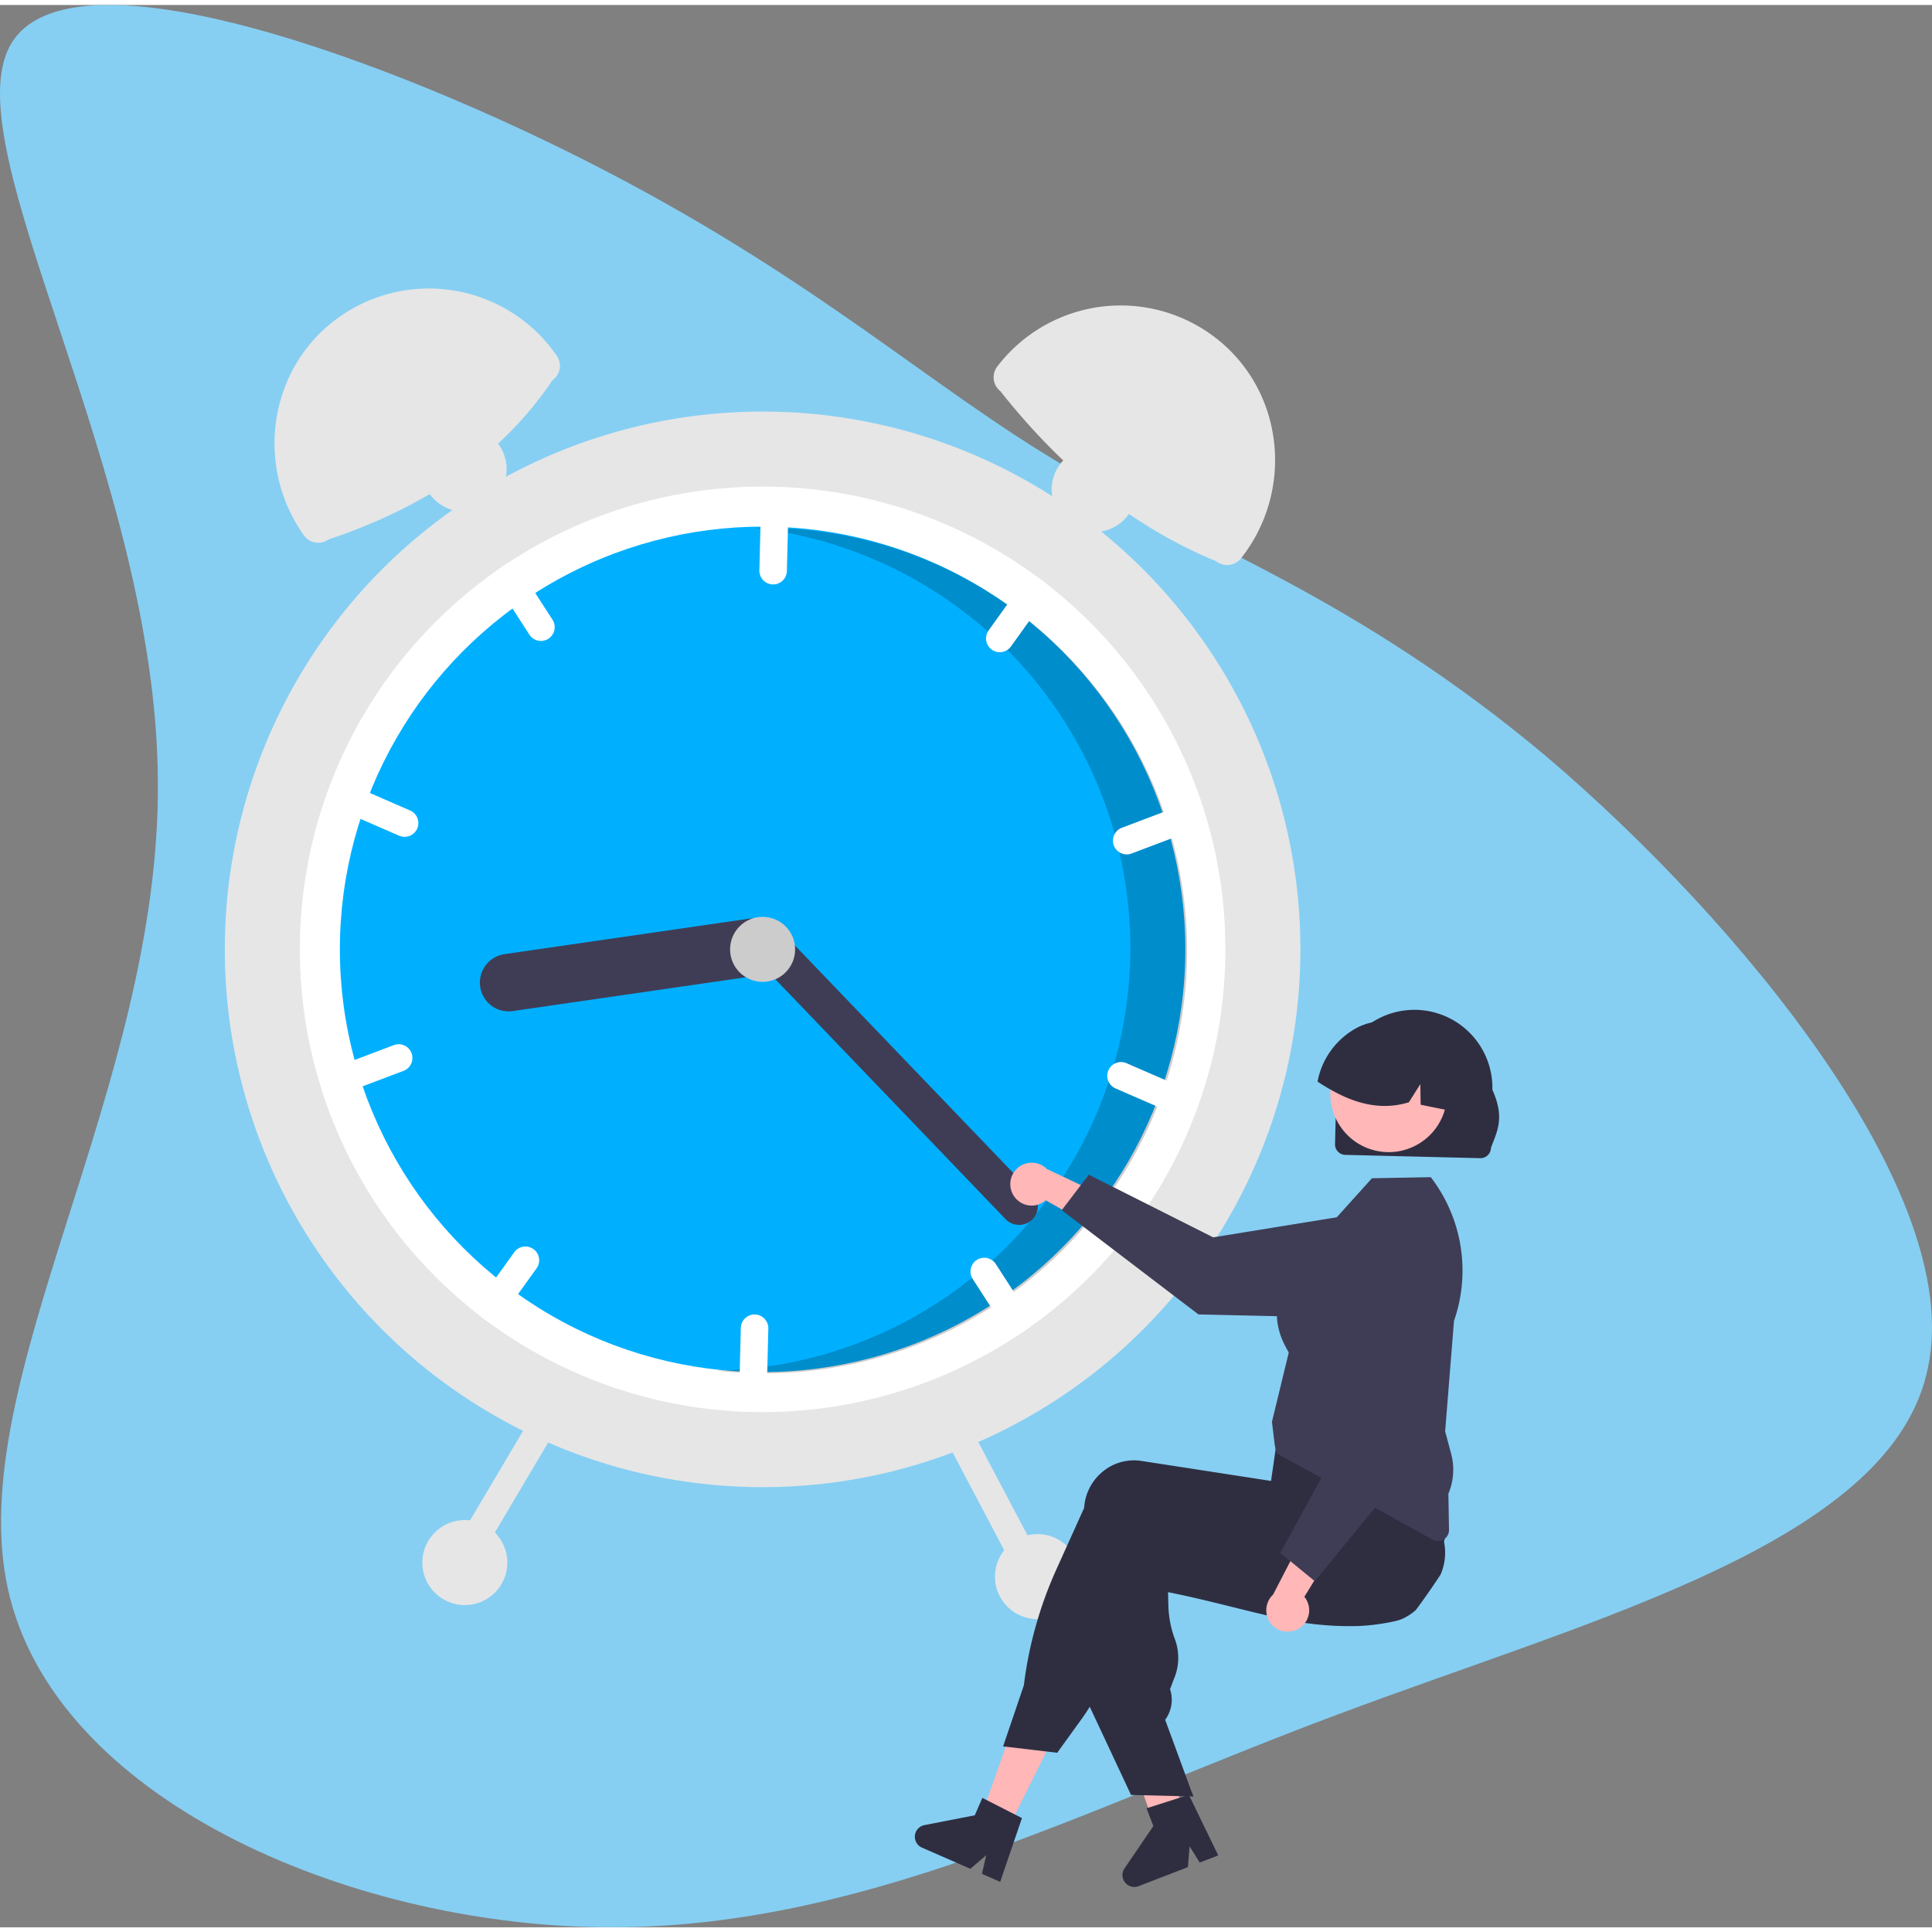<svg xmlns="http://www.w3.org/2000/svg" width="200.747" height="200.776" viewBox="0 0 393.747 391.776"><rect x="0" y="0" width="393.747" height="391.776" fill="#808080" stroke="none"/><defs><style>.cls-1{fill:#86cff3;}.cls-2{fill:#e6e6e6;}.cls-3{fill:#fff;}.cls-4{fill:#00b0ff;}.cls-5{isolation:isolate;opacity:0.2;}.cls-6{fill:#3f3d56;}.cls-7{fill:#ccc;}.cls-8{fill:#ffb7b7;}.cls-9{fill:#2f2e41;}</style></defs><g id="Layer_2" data-name="Layer 2"><g id="Layer_1-2" data-name="Layer 1"><path class="cls-1" d="M32.174,158.135C31.843,95.186-9.785,29.2,2.15,8.117s77.634,2.991,121.37,25.749,65.97,43.844,93.116,59.897c27.376,15.875,59.664,26.715,98.761,59.596,39.065,33.314,84.938,88.668,77.563,124.156-6.949,35.565-67.344,51.011-120.279,70.864-52.706,19.675-97.753,44.014-150.042,43.385s-111.59-26.402-121.002-68.851S32.734,220.907,32.174,158.135Z"/><circle class="cls-2" cx="155.421" cy="192.467" r="109.606"/><path class="cls-3" d="M249.704,194.778a94.181,94.181,0,0,1-39.91,74.754c-.804.572-1.624,1.128-2.448,1.669A94.328,94.328,0,0,1,99.7,268.562c-.797-.58-1.588-1.176-2.363-1.787a94.322,94.322,0,0,1,3.711-151.373c.804-.572,1.624-1.128,2.448-1.669a94.328,94.328,0,0,1,107.646,2.639c.797.581,1.588,1.176,2.363,1.787A94.181,94.181,0,0,1,249.704,194.778Z"/><circle class="cls-4" cx="155.421" cy="192.467" r="86.155"/><path class="cls-5" d="M157.751,106.584c-1.306-.032-2.604-.03-3.897-.004a86.152,86.152,0,0,1-7.86,171.745c2.481.277,4.992.455,7.534.517a86.155,86.155,0,1,0,4.223-172.258Z"/><path class="cls-3" d="M157.937,100.228a2.809,2.809,0,0,0-2.872,2.734l-.3,12.231a2.804,2.804,0,1,0,5.606.138l.3-12.231A2.809,2.809,0,0,0,157.937,100.228Z"/><path class="cls-3" d="M213.505,118.159c-.775-.611-1.567-1.206-2.363-1.787a2.802,2.802,0,0,0-2.527,1.157l-7.133,9.937a2.803,2.803,0,1,0,4.555,3.268l7.133-9.937A2.786,2.786,0,0,0,213.505,118.159Z"/><path class="cls-3" d="M243.657,165.007a2.8,2.8,0,0,0-3.61-1.629l-.002.001-11.447,4.324a2.804,2.804,0,0,0,1.983,5.245h0l11.447-4.324A2.81,2.81,0,0,0,243.657,165.007Z"/><path class="cls-3" d="M112.6,125.287l-6.638-10.275a2.802,2.802,0,0,0-2.467-1.279c-.824.541-1.643,1.097-2.448,1.669a2.786,2.786,0,0,0,.205,2.652l6.638,10.275a2.803,2.803,0,1,0,4.71-3.041Z"/><path class="cls-3" d="M83.545,164.147l-11.222-4.88a2.804,2.804,0,1,0-2.237,5.141l11.222,4.88a2.804,2.804,0,1,0,2.237-5.142Z"/><path class="cls-3" d="M153.852,266.881a2.809,2.809,0,0,0-2.872,2.734l-.3,12.231a2.804,2.804,0,1,0,5.606.138l.3-12.231A2.809,2.809,0,0,0,153.852,266.881Z"/><path class="cls-3" d="M209.589,266.88l-6.638-10.275a2.803,2.803,0,0,0-4.71,3.041l6.638,10.275a2.802,2.802,0,0,0,2.467,1.279c.824-.541,1.643-1.097,2.448-1.669A2.786,2.786,0,0,0,209.589,266.88Z"/><path class="cls-3" d="M240.756,220.525l-11.222-4.88a2.804,2.804,0,0,0-2.237,5.141h0l11.222,4.88a2.804,2.804,0,1,0,2.237-5.141Z"/><path class="cls-3" d="M108.716,253.556a2.804,2.804,0,0,0-3.912.643l-7.133,9.937a2.786,2.786,0,0,0-.335,2.638c.775.611,1.567,1.206,2.363,1.787a2.802,2.802,0,0,0,2.527-1.157l7.133-9.937a2.803,2.803,0,0,0-.643-3.912Z"/><path class="cls-3" d="M83.872,213.615a2.8,2.8,0,0,0-3.61-1.629l-.002.001L68.814,216.31a2.804,2.804,0,1,0,1.983,5.245l11.447-4.324A2.81,2.81,0,0,0,83.872,213.615Z"/><path class="cls-6" d="M159.347,191.172a5.869,5.869,0,0,1-4.961,6.643l-49.947,7.241a5.863,5.863,0,0,1-1.682-11.604l49.947-7.241A5.869,5.869,0,0,1,159.347,191.172Z"/><path class="cls-6" d="M210.346,247.563a3.828,3.828,0,0,1-5.406-.111l-52.242-54.437a3.823,3.823,0,1,1,5.517-5.295l52.242,54.437A3.828,3.828,0,0,1,210.346,247.563Z"/><circle class="cls-7" cx="155.421" cy="192.467" r="6.627"/><path class="cls-2" d="M112.602,76.465c-10.562,15.739-26.339,25.97-45.646,32.471a3.599,3.599,0,0,1-5.018-.846h0c-10.054-14.134-7.221-33.912,6.758-44.18a31.642,31.642,0,0,1,44.228,6.805q.124.17.246.341l.278.391A3.599,3.599,0,0,1,112.602,76.465Z"/><path class="cls-2" d="M203.57,73.271a31.642,31.642,0,0,1,44.443-5.221q.165.13.328.263c13.459,10.941,15.32,30.834,4.585,44.458h0a3.599,3.599,0,0,1-5.054.6v0c-17.598-7.237-31.877-19.364-44-34.669a3.599,3.599,0,0,1-.599-5.054Z"/><path class="cls-2" d="M193.836,288.396a2.809,2.809,0,0,0-1.171,3.788l15.468,29.305a2.804,2.804,0,0,0,4.959-2.618l-15.468-29.305A2.809,2.809,0,0,0,193.836,288.396Z"/><path class="cls-2" d="M108.51,287.382,91.624,315.893a2.804,2.804,0,0,0,4.825,2.858l16.886-28.512a2.804,2.804,0,1,0-4.825-2.857Z"/><circle class="cls-2" cx="211.441" cy="320.307" r="8.666"/><circle class="cls-2" cx="222.991" cy="98.763" r="8.666"/><circle class="cls-2" cx="94.587" cy="94.596" r="8.666"/><circle class="cls-2" cx="94.733" cy="317.446" r="8.666"/><path class="cls-8" d="M206.546,242.594a4.341,4.341,0,0,0,6.579,1.016l13.416,7.618-.533-8-12.659-6.008a4.365,4.365,0,0,0-6.803,5.373Z"/><path class="cls-6" d="M216.383,245.622l5.508-7.223,25.368,12.762,32.085-5.21a10.946,10.946,0,0,1,12.697,11.052h0a10.958,10.958,0,0,1-11.191,10.695l-36.602-.829Z"/><polygon class="cls-8" points="205.064 372.437 199.737 369.727 207.694 347.379 215.555 351.379 205.064 372.437"/><path class="cls-8" d="M241.29,369.691c-.398.236-.796.468-1.198.7-.8.464-1.607.919-2.414,1.367-.406.224-.815.448-1.221.667l0,.012-.024.003-.008.004-.614.136-.818-2.334-.378-1.075-.533-1.522-.978-2.785-5.147-14.665,8.608-1.901.289,1.318.004,0,.142.653,2.692,12.197.549,2.494.018.076.332,1.49.285,1.29.317,1.442Z"/><path class="cls-9" d="M293.58,319.914c-.564.858-1.139,1.711-1.719,2.557q-1.615,2.361-3.311,4.649c0,.004-.004.004-.008.008a11.183,11.183,0,0,1-2.136,1.481c-.032.023-.068.038-.1.057a7.737,7.737,0,0,1-1.783.665c-.223.05-.45.1-.673.15-.804.17-1.6.313-2.392.437-1.408.215-2.798.359-4.178.436-.111.009-.222.014-.333.02a64.438,64.438,0,0,1-16.905-1.765c-2.829-.608-5.716-1.325-8.704-2.067-.977-.246-1.957-.488-2.949-.73-.075-.018-.153-.039-.232-.057-1.418-.348-2.859-.692-4.336-1.033-1.859-.43-3.778-.849-5.773-1.251l.073,2.826a21.25,21.25,0,0,0,1.183,6.38,10.957,10.957,0,0,1-.108,8.606l-.738,1.978a6.817,6.817,0,0,1-.849,6.013l-.144.206,5.388,14.675.349.952-2.942-.072-3.619-.085-6.133-.15-8.414-17.97-.403-.858.001-.043,1.751-34.095c.019-.301.05-.605.098-.905a10.375,10.375,0,0,1,4.119-6.887,9.992,9.992,0,0,1,7.489-1.853l3.019.466,6.169.952,4.345.673.087.014,12.815,1.978,1.015-3.739.172-.059,5.461-1.851,18.888-6.402.048-.015,1.242-.421.141.241c.042.072.084.145.121.217a36.702,36.702,0,0,1,2.789,6.938,107.816,107.816,0,0,1,2.817,11.942q.047.263.083.477l.011.044c.01.068.017.111.021.123A11.077,11.077,0,0,1,293.58,319.914Z"/><path class="cls-9" d="M294.678,307.361c-.053-.255-.122-.514-.195-.765a54.188,54.188,0,0,0-2.057-5.605c-.884-2.082-1.95-4.314-3.226-6.735q-.925-1.758-1.994-3.658-.535-.952-1.113-1.941a.992.992,0,0,0-.049-.088l-.11-.193-18.582,2.024-6.92.753-.496,3.426-.12.849c-.004,0-.004,0,0,.004l-.334,2.313,0,.004-.443,3.055-.032-.005-10.202-1.577L238.29,297.6l-5.648-.871a9.986,9.986,0,0,0-7.489,1.853,10.38,10.38,0,0,0-4.119,6.887c-.042.276-.073.561-.092.842l-5.655,12.535a81.74,81.74,0,0,0-6.625,23.623l-4.227,12.435.557.065,8.288.976,2.188.26,5.003-6.933c.57-.79,1.113-1.605,1.621-2.44a37.663,37.663,0,0,0,2.239-4.24l11.058-24.608q1.206.238,2.39.455,5.471,1.026,10.512,1.712a124.317,124.317,0,0,0,28.88.989q3.568-.346,6.905-.972,1.224-.226,2.417-.491c.187-.039.37-.078.554-.121a10.107,10.107,0,0,0,7.229-6.431A10.313,10.313,0,0,0,294.678,307.361Z"/><path class="cls-9" d="M206.876,368.8l-5.763-2.938-.904-.462-1.549,3.551-10.254,1.995a2.421,2.421,0,0,0-.509,4.595l9.866,4.31,3.233-2.769-.87,3.802,3.716,1.624,4.435-12.992Z"/><polygon class="cls-9" points="242.852 364.154 243.202 365.106 242.829 365.097 242.852 364.154"/><path class="cls-9" d="M240.793,365.248l-6.163,1.967-.967.308,1.398,3.613-5.883,8.633a2.421,2.421,0,0,0,2.872,3.623l10.043-3.879.349-4.243,2.057,3.313,3.783-1.46-5.991-12.352Z"/><path class="cls-6" d="M293.014,313.06a2.246,2.246,0,0,1-1.035-.284l-31.834-17.64-.335-1.535-.584-4.844.011-.045,3.413-14.064c-.053-.123-.166-.325-.293-.553-1.312-2.353-5.306-9.516,2.885-19.042l14.361-15.935,11.996-.222.132.176a31.221,31.221,0,0,1,4.595,29.123l-1.8,22.504,1.227,4.584a12.561,12.561,0,0,1-.567,8.117l.126,7.376a2.252,2.252,0,0,1-2.218,2.285q-.04.001-.079,0Z"/><path class="cls-8" d="M264.586,330.958a4.341,4.341,0,0,0,1.245-6.54l8.08-13.143-8.013.255-6.444,12.442a4.365,4.365,0,0,0,5.133,6.986Z"/><path class="cls-6" d="M267.955,321.232l-7.027-5.756,13.637-24.909-4.09-32.246a10.946,10.946,0,0,1,11.487-12.305h0A10.957,10.957,0,0,1,292.26,257.573l-2.102,36.551Z"/><path id="f4e08e8b-ef08-4d70-8ad3-b81af8a71ff9-2848" class="cls-9" d="M272.082,232.165l.291-11.858a15.894,15.894,0,0,1,31.779.759h0l0,.021c2.657,5.904.837,8.636-.291,11.858a2.138,2.138,0,0,1-2.186,2.081l-27.51-.674A2.138,2.138,0,0,1,272.082,232.165Z"/><circle class="cls-8" cx="283.02" cy="221.896" r="11.897" transform="translate(12.758 459.165) rotate(-79.378)"/><path class="cls-9" d="M295.39,225.319c-.107-.02-.214-.045-.322-.065-1.847-.374-3.695-.743-5.536-1.123l-.068-4.197-2.333,3.701c-5.153,1.571-9.912.495-14.36-1.732a40.653,40.653,0,0,1-4.253-2.483,15.766,15.766,0,0,1,8.018-10.964c.172-.092.339-.173.511-.254l.006-.005v0c.293-.129.591-.252.889-.364a13.105,13.105,0,0,1,13.687,3.004A15.656,15.656,0,0,1,295.39,225.319Z"/></g></g></svg>